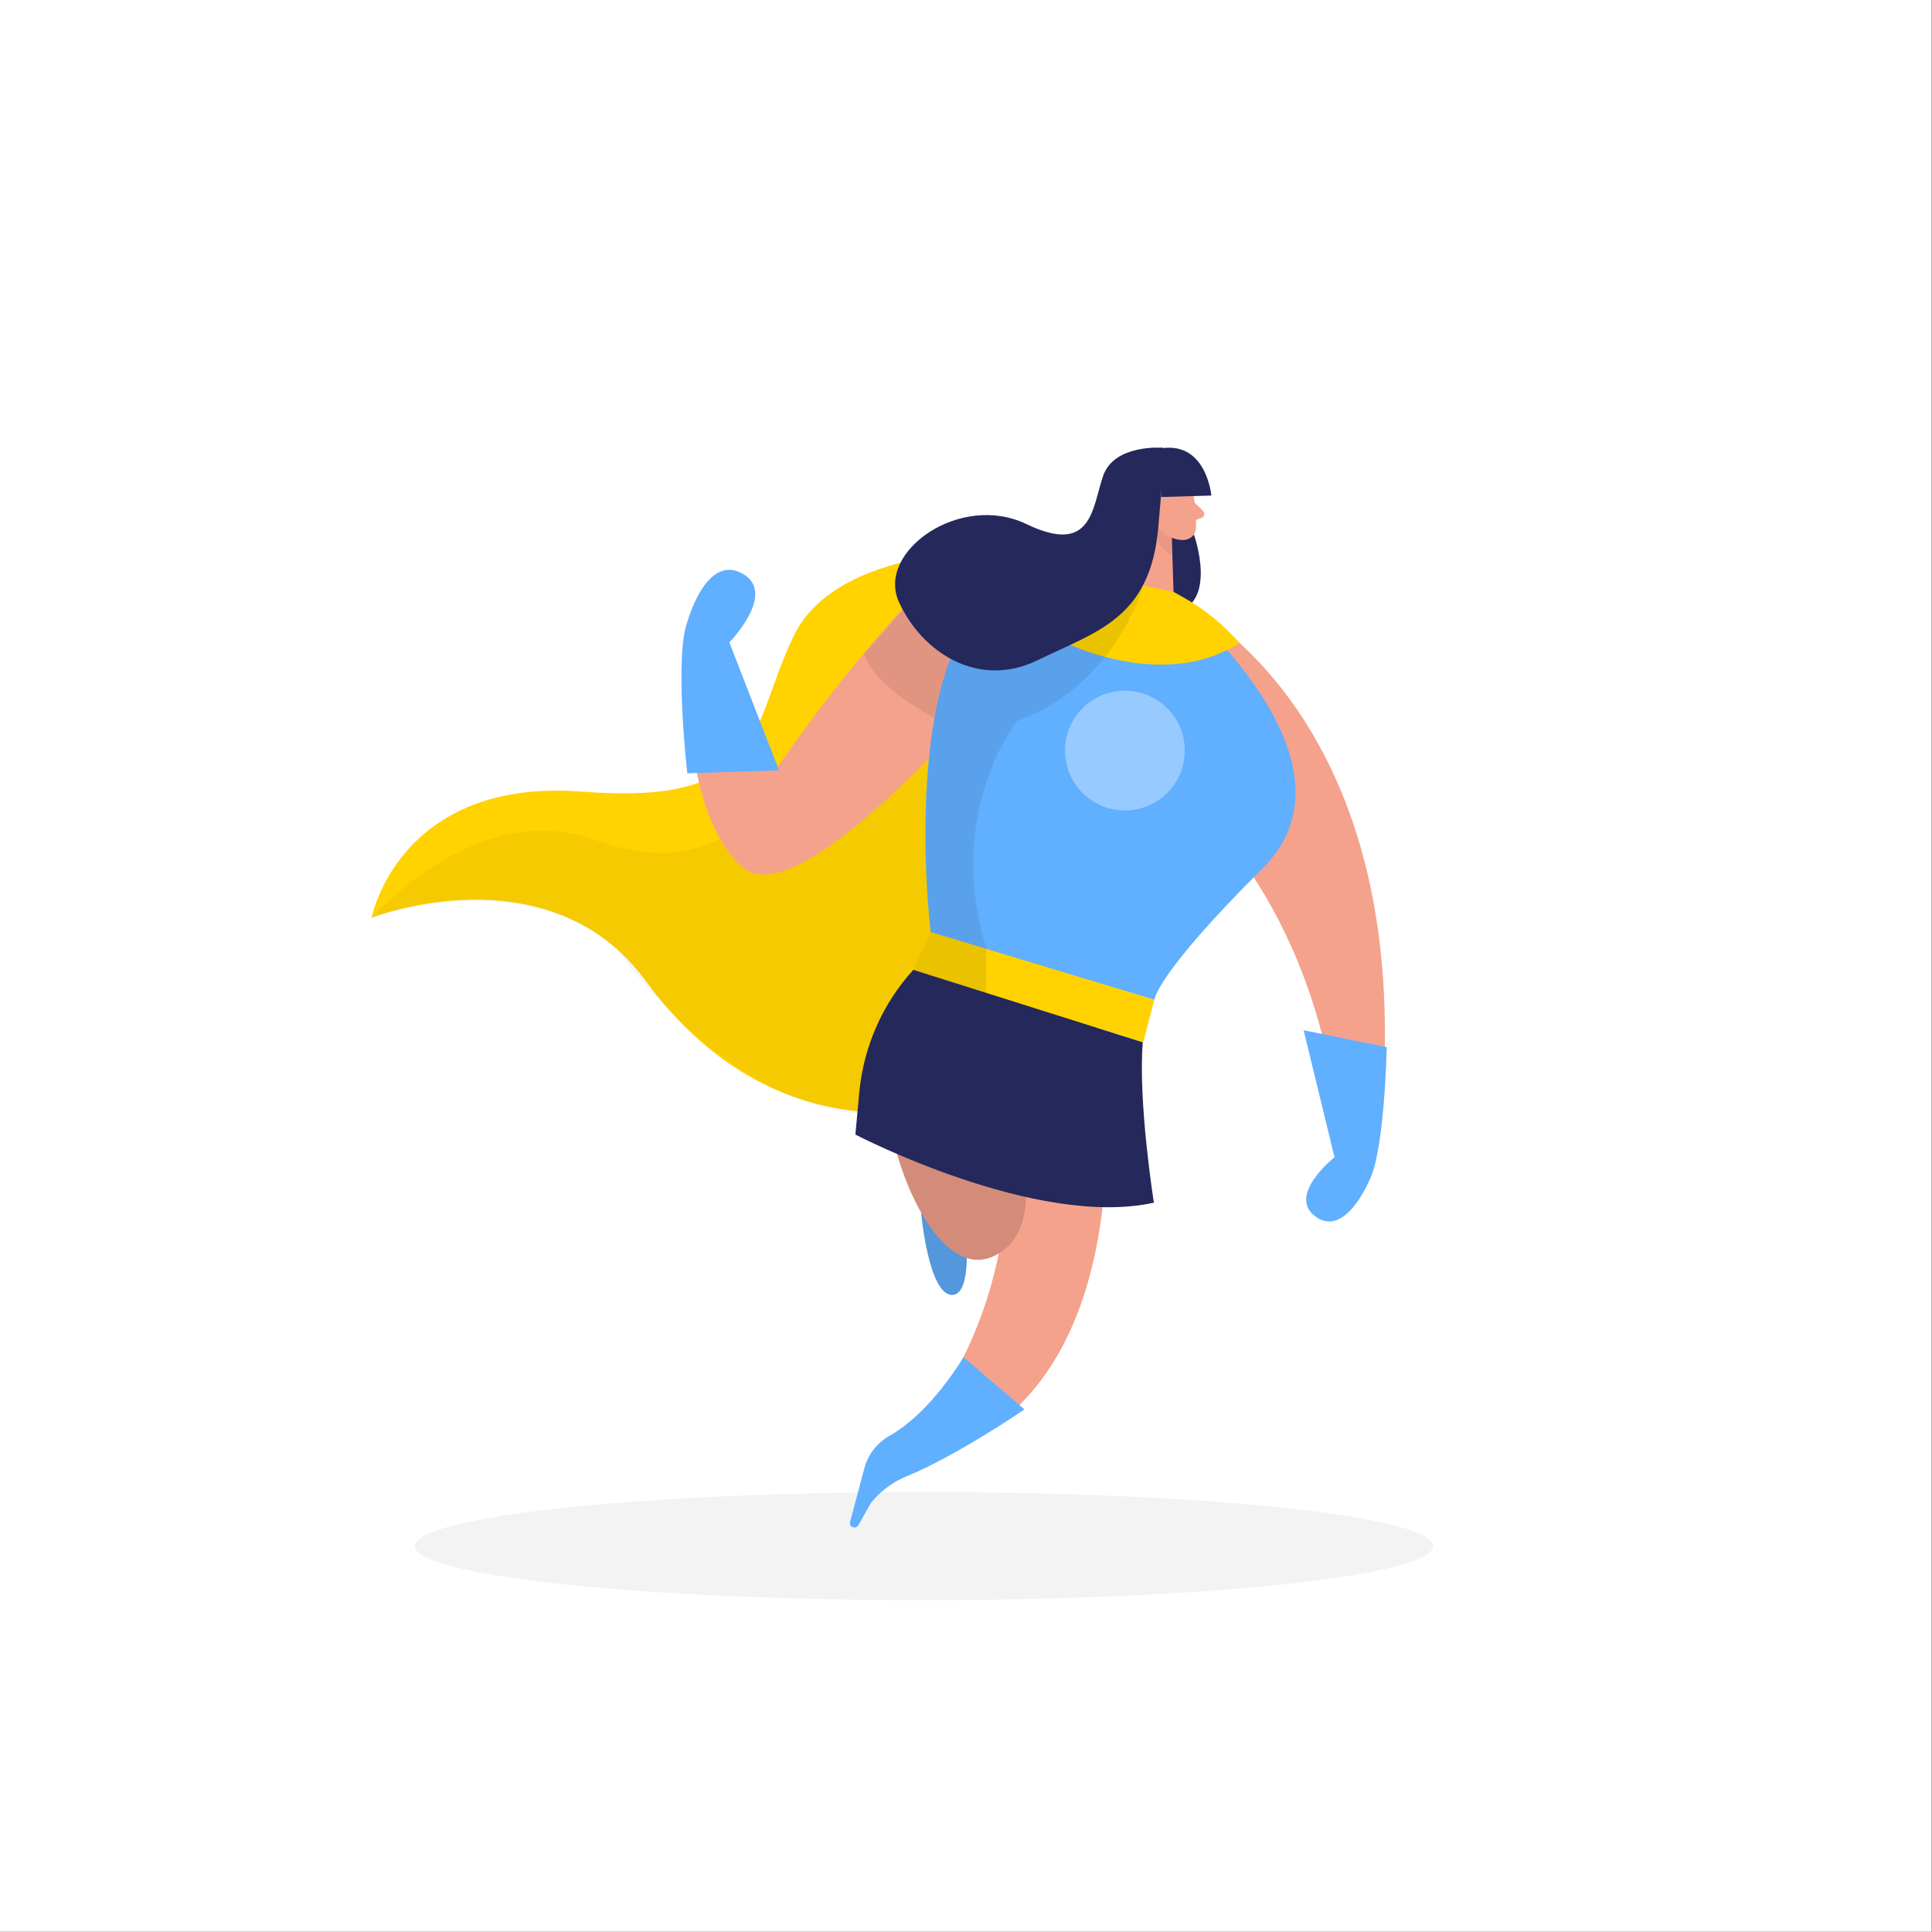 <svg clip-rule="evenodd" fill-rule="evenodd" stroke-linejoin="round" stroke-miterlimit="2" viewBox="0 0 400 400" xmlns="http://www.w3.org/2000/svg"><rect x="0" y="0" width="400" height="400" fill="#808080" stroke="none"/><path d="m0 0h406v306h-406z" fill="#fff" transform="scale(.985 1.307)"/><ellipse cx="191.3" cy="320.1" fill="#e6e6e6" fill-opacity=".45" rx="105.4" ry="11.2"/><g fill-rule="nonzero" transform="translate(-3 47)"><path d="m210.7 67.2s-34.2-1.5-43.4 17.5c-9.1 19-5.6 35.2-43.7 32.2-32.4-2.5-41.3 18.2-43.2 24.4-.2.6-.3 1.1-.5 1.7 0 0 36.7-14.3 56.8 13.1s48 32.9 76.9 22.2 40.2-69.1 40.2-69.1z" fill="#ffd200"/><path d="m79.9 143.1s21.8-25.2 46.6-16.1 37.5-6.7 51.2-31 54.5-13.6 54.5-13.6l-51.5 101.1s-24.6 0-50-34c-.1 0-16.4-17.2-50.8-6.4z" fill-opacity=".04"/><path d="m193.7 204s1.5 16.8 6.3 17.1c4.9.3 2.7-16.2 2.7-16.2z" fill="#61afff"/><path d="m193.7 204s1.5 16.8 6.3 17.1c4.9.3 2.7-16.2 2.7-16.2z" fill-opacity=".14"/><g fill="#f4a28c"><path d="m230.8 169.2s12.3 74.5-38.7 86.7l-2.8-3.8s29-23.8 21.4-79.9z"/><path d="m246 76.5s50.8 22.1 42.9 108.1l-9.4-1.9s-2.5-39.2-32.4-66.3-1.1-39.9-1.1-39.9z"/><path d="m222.3 79.5s-18.3-16.1-33 .2c-9.4 10.4-18 21.4-25.9 33l-11.6-30.2-6.2 2.1s-2.9 35.4 11.1 47.9c13.9 12.4 65.6-53 65.6-53z"/></g><path d="m250.2 63.7s5.2 14.6-4.4 16.2-4.5-21.9-4.5-21.9z" fill="#24285b"/><path d="m249.7 53.7c.7 2.8 1 5.8.9 8.7-.1 1.5-1.4 2.5-2.9 2.4-2.3-.1-4.3-1.5-5.1-3.6l-2.3-4.3c-.7-1.9-.2-4 1.3-5.3 2.5-2.6 7.5-1 8.1 2.1z" fill="#f4a28c"/><path d="m241.2 58-4.6 16.6 9.4 1.9-.4-12.6z" fill="#f4a28c"/><path d="m250.3 57 1.8 1.8c.3.3.3.8 0 1.2-.1.1-.2.2-.3.2l-1.9.7z" fill="#f4a28c"/><path d="m245.6 64.3c-1.1-.4-2-1.1-2.8-2 0 0-1.3 3.5 2.9 5.7z" fill="#ce8172" fill-opacity=".31"/><path d="m244.3 58.4s-.4-2-1.8-1.6c-1.5.4-1 3.3 1.1 3.2z" fill="#f4a28c"/><path d="m243.4 55.9 10.4-.3s-1-11.1-10.2-9.8z" fill="#24285b"/><path d="m236.6 74.6 9.3 1.9s41.2 33.7 18.5 56.3c-22.2 22.1-22.4 27.2-22.4 27.2l-46.3-14s-11.7-93.8 40.9-71.4z" fill="#61afff"/><path d="m224.6 86.5s20 9.5 35-.4c-3.4-3.9-7.4-7.1-11.9-9.6l-1.8-1-19.8-4.1z" fill="#ffd200"/><path d="m239.7 74.2s-5.7 20.8-26.2 28.1c0 0-15.1 19.2-6.2 47.3l-11.6-3.5s-.9-8.8-1-14.1c0 0-.6-17.6 1.8-30.3 0 0-12.7-6.6-14.6-13.3 0 0 6.3-7.1 8-9.1s49.8-5.1 49.8-5.1z" fill-opacity=".08"/><path d="m243.7 45.7s-10-.8-12.3 5.8-2.2 16.6-15.9 10-31.1 5.7-26.4 16.1 16.4 18.1 28.7 12.1 23.3-8.6 25-27.4.9-16.6.9-16.6z" fill="#24285b"/><path d="m272.9 166.3 17.2 3.5s-.4 21.8-3.7 27.8c0 0-4.9 11.7-11 7.3s3.9-12.3 3.9-12.3z" fill="#61afff"/><path d="m164.3 112.5-19 .6s-2.8-24.4.1-31.6c0 0 3.8-13.8 11.2-9.8 7.5 4-2.6 14.3-2.6 14.3z" fill="#61afff"/></g><circle cx="232.9" cy="155.4" fill="#fff" fill-opacity=".34" r="12.4"/><g fill-rule="nonzero" transform="translate(-3 47)"><path d="m206.6 171.1s17.5 32.6 3.2 41.4c-14.3 8.9-26.6-29.4-22.2-38.2 4.4-8.6 19-3.2 19-3.2z" fill="#f4a28c"/><path d="m206.6 171.1s17.5 32.6 3.2 41.4c-14.3 8.9-26.6-29.4-22.2-38.2 4.4-8.6 19-3.2 19-3.2z" fill-opacity=".14"/><path d="m195.7 146 46.3 14-2.3 8.8-47.6-15z" fill="#ffd200"/><path d="m192.1 153.8c-6.4 7-10.3 15.9-11.2 25.4l-.8 8.7s37.4 19.5 61.8 14.1c0 0-3.3-20.7-2.3-33.2z" fill="#24285b"/><path d="m202.5 234 12.6 10.8s-13.8 9.5-24.5 13.9c-2.9 1.2-5.4 3.1-7.3 5.5l-2.6 4.6c-.3.4-.8.6-1.3.3-.4-.2-.5-.6-.4-1l2.9-10.9c.7-2.9 2.6-5.4 5.2-6.9 3.4-1.9 9.1-6.3 15.4-16.3z" fill="#61afff"/><path d="m195.7 146 11.5 3.5v9.1l-15.1-4.8z" fill-opacity=".08"/></g></svg>